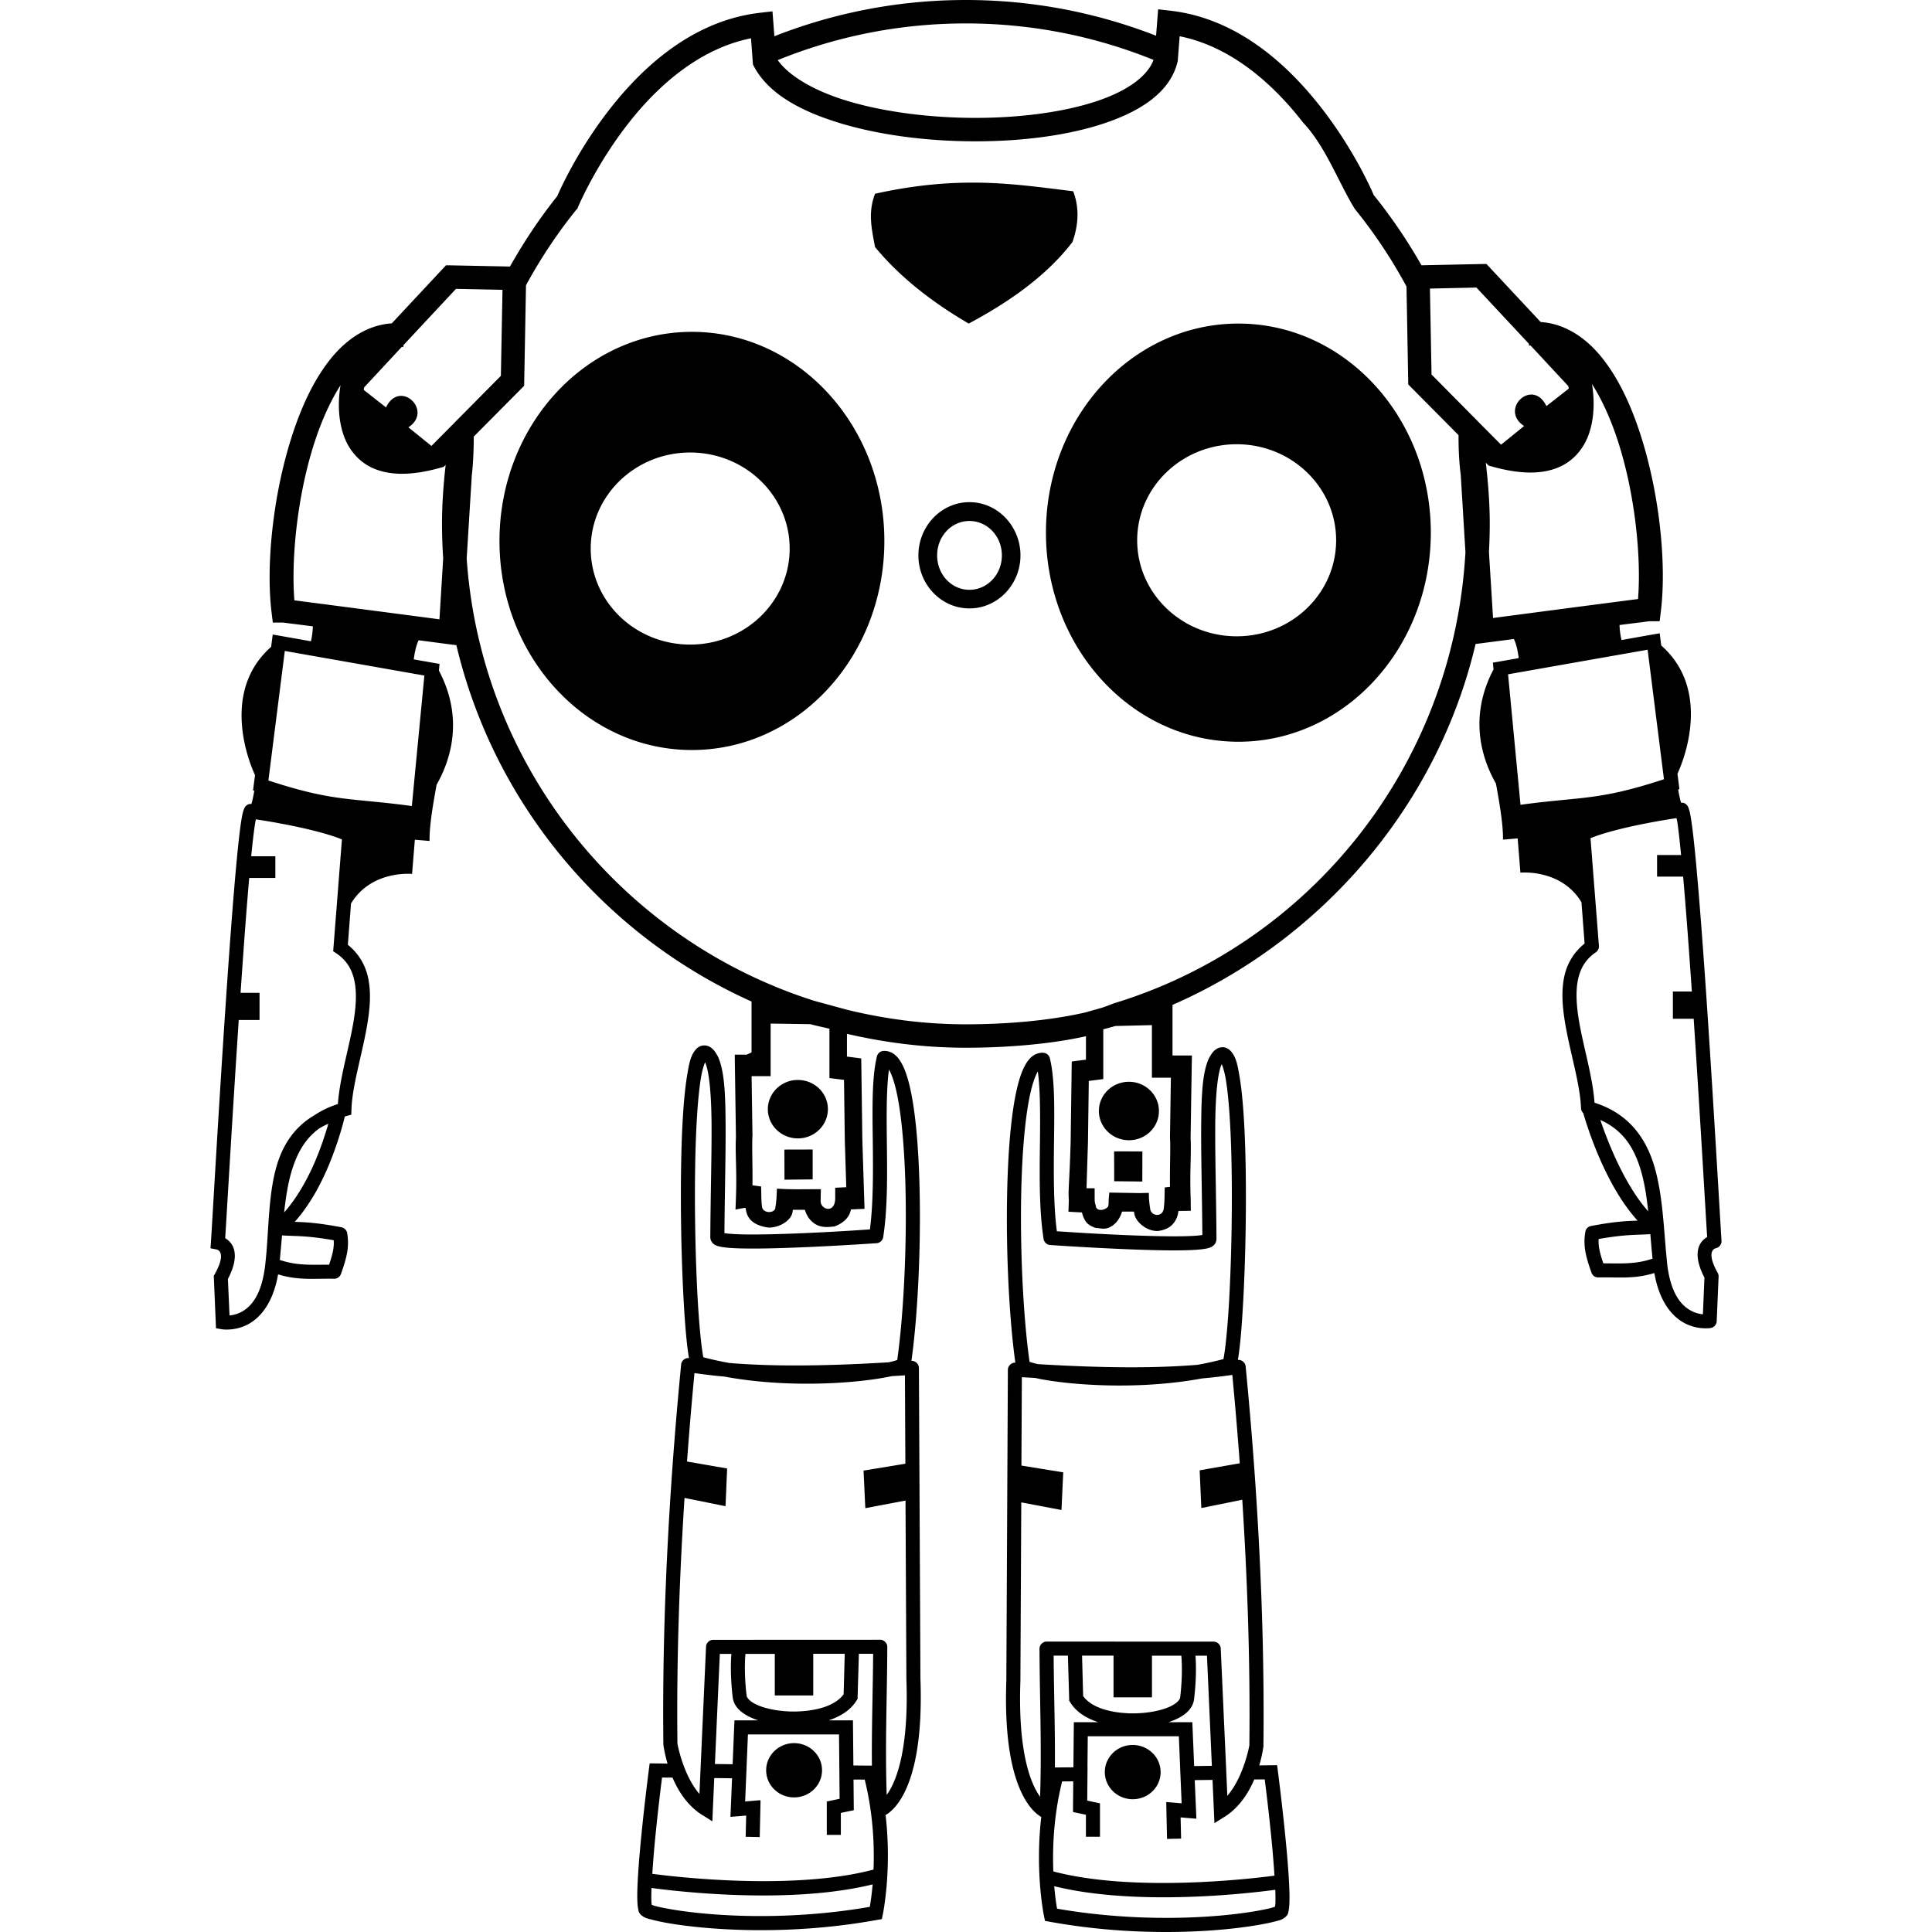 <?xml version="1.0" encoding="UTF-8" standalone="no"?>
<!-- Created with Inkscape (http://www.inkscape.org/) -->

<svg
   xmlns:dc="http://purl.org/dc/elements/1.1/"
   xmlns:cc="http://creativecommons.org/ns#"
   xmlns:rdf="http://www.w3.org/1999/02/22-rdf-syntax-ns#"
   xmlns:svg="http://www.w3.org/2000/svg"
   xmlns="http://www.w3.org/2000/svg"
   xmlns:sodipodi="http://sodipodi.sourceforge.net/DTD/sodipodi-0.dtd"
   xmlns:inkscape="http://www.inkscape.org/namespaces/inkscape"
   id="svg3234"
   version="1.1"
   inkscape:version="0.92.4 5da689c313, 2019-01-14"
   width="824.538"
   height="824.538"
   sodipodi:docname="bit-bot_black.svg">
  <title
     id="title3154">BitBot</title>
  <defs
     id="defs3238">
    <filter
       id="filter3284"
       inkscape:label="Invert"
       x="0"
       y="0"
       width="1"
       height="1"
       inkscape:menu="Color"
       inkscape:menu-tooltip="Invert colors"
       style="color-interpolation-filters:sRGB">
      <feColorMatrix
         id="feColorMatrix3286"
         type="saturate"
         values="1"
         result="fbSourceGraphic" />
      <feColorMatrix
         id="feColorMatrix3288"
         in="fbSourceGraphic"
         values="-1 0 0 0 1 0 -1 0 0 1 0 0 -1 0 1 0 0 0 1 0 " />
    </filter>
    <filter
       id="filter3290"
       inkscape:label="Invert"
       x="0"
       y="0"
       width="1"
       height="1"
       inkscape:menu="Color"
       inkscape:menu-tooltip="Invert colors"
       style="color-interpolation-filters:sRGB">
      <feColorMatrix
         id="feColorMatrix3292"
         type="saturate"
         values="1"
         result="fbSourceGraphic" />
      <feColorMatrix
         id="feColorMatrix3294"
         in="fbSourceGraphic"
         values="-1 0 0 0 1 0 -1 0 0 1 0 0 -1 0 1 0 0 0 1 0 " />
    </filter>
    <filter
       id="filter3296"
       inkscape:label="Invert"
       x="0"
       y="0"
       width="1"
       height="1"
       inkscape:menu="Color"
       inkscape:menu-tooltip="Invert colors"
       style="color-interpolation-filters:sRGB">
      <feColorMatrix
         id="feColorMatrix3298"
         type="saturate"
         values="1"
         result="fbSourceGraphic" />
      <feColorMatrix
         id="feColorMatrix3300"
         in="fbSourceGraphic"
         values="-1 0 0 0 1 0 -1 0 0 1 0 0 -1 0 1 0 0 0 1 0 "
         result="fbSourceGraphic" />
      <feColorMatrix
         result="fbSourceGraphicAlpha"
         in="fbSourceGraphic"
         values="0 0 0 -1 0 0 0 0 -1 0 0 0 0 -1 0 0 0 0 1 0"
         id="feColorMatrix3362" />
      <feColorMatrix
         id="feColorMatrix3364"
         type="saturate"
         values="1"
         result="fbSourceGraphic"
         in="fbSourceGraphic" />
      <feColorMatrix
         id="feColorMatrix3366"
         in="fbSourceGraphic"
         values="-1 0 0 0 1 0 -1 0 0 1 0 0 -1 0 1 0 0 0 1 0 " />
    </filter>
    <filter
       id="filter3302"
       inkscape:label="Invert"
       x="0"
       y="0"
       width="1"
       height="1"
       inkscape:menu="Color"
       inkscape:menu-tooltip="Invert colors"
       style="color-interpolation-filters:sRGB">
      <feColorMatrix
         id="feColorMatrix3304"
         type="saturate"
         values="1"
         result="fbSourceGraphic" />
      <feColorMatrix
         id="feColorMatrix3306"
         in="fbSourceGraphic"
         values="-1 0 0 0 1 0 -1 0 0 1 0 0 -1 0 1 0 0 0 1 0 "
         result="fbSourceGraphic" />
      <feColorMatrix
         result="fbSourceGraphicAlpha"
         in="fbSourceGraphic"
         values="0 0 0 -1 0 0 0 0 -1 0 0 0 0 -1 0 0 0 0 1 0"
         id="feColorMatrix3356" />
      <feColorMatrix
         id="feColorMatrix3358"
         type="saturate"
         values="1"
         result="fbSourceGraphic"
         in="fbSourceGraphic" />
      <feColorMatrix
         id="feColorMatrix3360"
         in="fbSourceGraphic"
         values="-1 0 0 0 1 0 -1 0 0 1 0 0 -1 0 1 0 0 0 1 0 " />
    </filter>
    <filter
       id="filter3308"
       inkscape:label="Invert"
       x="0"
       y="0"
       width="1"
       height="1"
       inkscape:menu="Color"
       inkscape:menu-tooltip="Invert colors"
       style="color-interpolation-filters:sRGB">
      <feColorMatrix
         id="feColorMatrix3310"
         type="saturate"
         values="1"
         result="fbSourceGraphic" />
      <feColorMatrix
         id="feColorMatrix3312"
         in="fbSourceGraphic"
         values="-1 0 0 0 1 0 -1 0 0 1 0 0 -1 0 1 0 0 0 1 0 " />
    </filter>
    <filter
       id="filter3314"
       inkscape:label="Invert"
       x="0"
       y="0"
       width="1"
       height="1"
       inkscape:menu="Color"
       inkscape:menu-tooltip="Invert colors"
       style="color-interpolation-filters:sRGB">
      <feColorMatrix
         id="feColorMatrix3316"
         type="saturate"
         values="1"
         result="fbSourceGraphic" />
      <feColorMatrix
         id="feColorMatrix3318"
         in="fbSourceGraphic"
         values="-1 0 0 0 1 0 -1 0 0 1 0 0 -1 0 1 0 0 0 1 0 "
         result="fbSourceGraphic" />
      <feColorMatrix
         result="fbSourceGraphicAlpha"
         in="fbSourceGraphic"
         values="0 0 0 -1 0 0 0 0 -1 0 0 0 0 -1 0 0 0 0 1 0"
         id="feColorMatrix3374" />
      <feColorMatrix
         id="feColorMatrix3376"
         type="saturate"
         values="1"
         result="fbSourceGraphic"
         in="fbSourceGraphic" />
      <feColorMatrix
         id="feColorMatrix3378"
         in="fbSourceGraphic"
         values="-1 0 0 0 1 0 -1 0 0 1 0 0 -1 0 1 0 0 0 1 0 " />
    </filter>
    <filter
       id="filter3320"
       inkscape:label="Invert"
       x="0"
       y="0"
       width="1"
       height="1"
       inkscape:menu="Color"
       inkscape:menu-tooltip="Invert colors"
       style="color-interpolation-filters:sRGB">
      <feColorMatrix
         id="feColorMatrix3322"
         type="saturate"
         values="1"
         result="fbSourceGraphic" />
      <feColorMatrix
         id="feColorMatrix3324"
         in="fbSourceGraphic"
         values="-1 0 0 0 1 0 -1 0 0 1 0 0 -1 0 1 0 0 0 1 0 "
         result="fbSourceGraphic" />
      <feColorMatrix
         result="fbSourceGraphicAlpha"
         in="fbSourceGraphic"
         values="0 0 0 -1 0 0 0 0 -1 0 0 0 0 -1 0 0 0 0 1 0"
         id="feColorMatrix3368" />
      <feColorMatrix
         id="feColorMatrix3370"
         type="saturate"
         values="1"
         result="fbSourceGraphic"
         in="fbSourceGraphic" />
      <feColorMatrix
         id="feColorMatrix3372"
         in="fbSourceGraphic"
         values="-1 0 0 0 1 0 -1 0 0 1 0 0 -1 0 1 0 0 0 1 0 " />
    </filter>
    <filter
       id="filter3326"
       inkscape:label="Invert"
       x="0"
       y="0"
       width="1"
       height="1"
       inkscape:menu="Color"
       inkscape:menu-tooltip="Invert colors"
       style="color-interpolation-filters:sRGB">
      <feColorMatrix
         id="feColorMatrix3328"
         type="saturate"
         values="1"
         result="fbSourceGraphic" />
      <feColorMatrix
         id="feColorMatrix3330"
         in="fbSourceGraphic"
         values="-1 0 0 0 1 0 -1 0 0 1 0 0 -1 0 1 0 0 0 1 0 " />
    </filter>
    <filter
       id="filter3332"
       inkscape:label="Invert"
       x="0"
       y="0"
       width="1"
       height="1"
       inkscape:menu="Color"
       inkscape:menu-tooltip="Invert colors"
       style="color-interpolation-filters:sRGB">
      <feColorMatrix
         id="feColorMatrix3334"
         type="saturate"
         values="1"
         result="fbSourceGraphic" />
      <feColorMatrix
         id="feColorMatrix3336"
         in="fbSourceGraphic"
         values="-1 0 0 0 1 0 -1 0 0 1 0 0 -1 0 1 0 0 0 1 0 " />
    </filter>
    <filter
       id="filter3338"
       inkscape:label="Invert"
       x="0"
       y="0"
       width="1"
       height="1"
       inkscape:menu="Color"
       inkscape:menu-tooltip="Invert colors"
       style="color-interpolation-filters:sRGB">
      <feColorMatrix
         id="feColorMatrix3340"
         type="saturate"
         values="1"
         result="fbSourceGraphic" />
      <feColorMatrix
         id="feColorMatrix3342"
         in="fbSourceGraphic"
         values="-1 0 0 0 1 0 -1 0 0 1 0 0 -1 0 1 0 0 0 1 0 " />
    </filter>
  </defs>
  <sodipodi:namedview
     pagecolor="#ffffff"
     bordercolor="#666666"
     borderopacity="1"
     objecttolerance="10"
     gridtolerance="10"
     guidetolerance="10"
     inkscape:pageopacity="1"
     inkscape:pageshadow="2"
     inkscape:window-width="1920"
     inkscape:window-height="1025"
     id="namedview3236"
     showgrid="false"
     showguides="true"
     inkscape:guide-bbox="true"
     inkscape:zoom="0.70710678"
     inkscape:cx="249.05985"
     inkscape:cy="485.45667"
     inkscape:window-x="0"
     inkscape:window-y="27"
     inkscape:window-maximized="1"
     inkscape:current-layer="svg3234"
     fit-margin-top="0"
     fit-margin-left="0"
     fit-margin-right="0"
     fit-margin-bottom="0">
    <sodipodi:guide
       orientation="0,1"
       position="334.542,9.186"
       id="guide5846"
       inkscape:locked="false" />
    <sodipodi:guide
       orientation="0,1"
       position="568.503,706.302"
       id="guide3277"
       inkscape:locked="false" />
  </sodipodi:namedview>
  <path
     style="color:#000000;font-style:normal;font-variant:normal;font-weight:normal;font-stretch:normal;font-size:medium;line-height:normal;font-family:Sans;-inkscape-font-specification:Sans;text-indent:0;text-align:start;text-decoration:none;text-decoration-line:none;letter-spacing:normal;word-spacing:normal;text-transform:none;writing-mode:lr-tb;direction:ltr;baseline-shift:baseline;text-anchor:start;display:inline;overflow:visible;visibility:visible;fill:#000000;fill-opacity:1;fill-rule:nonzero;stroke:none;stroke-width:10;marker:none;enable-background:accumulate"
     d="M 412.203,-1.5234375e-6 C 383.354,-1.5234375e-6 355.814,5.509 330.485,15.469 l -0.406,-5.438 -0.406,-5.187 -5.156,0.594 c -27.917,3.158 -49.085,21.958 -63.5,40.125 -13.982,17.621 -21.687,34.663 -23.219,38.188 -7.527,9.378 -14.195,19.466 -20.156,30 l -25.062,-0.5 -2.219,-0.031 -1.531,1.625 -21.625,23.156 c -10.219,0.672 -18.974,6.468 -25.75,14.719 -7.294,8.881 -12.78,20.659 -16.906,33.5 -8.252,25.681 -11.052,55.475 -8.656,75.062 l 0.531,4.406 h 4.219 c 0.13,0.014 0.348,0.03 0.625,0.062 0.553,0.065 1.337,0.186 2.344,0.312 2.014,0.252 4.852,0.597 8.219,1.031 0.464,0.06 1.203,0.156 1.688,0.219 -0.05,1.737 -0.261,3.918 -0.812,6.375 l -13.219,-2.344 -3.094,-0.531 -0.406,3.125 -0.281,2.125 c -23.143,20.456 -7.481,53.465 -6.875,54.719 l -0.531,4.094 -0.312,2.438 0.531,0.188 c -0.331,2.055 -0.78,4.083 -1.219,5.625 -0.225,-0.015 -0.443,-0.022 -0.656,0 -0.329,0.034 -0.63,0.119 -0.875,0.25 -0.978,0.526 -1.204,1.042 -1.406,1.406 -0.203,0.365 -0.302,0.662 -0.406,0.969 -0.419,1.227 -0.709,2.701 -1.031,4.781 -0.645,4.161 -1.332,10.454 -2.062,18.312 -1.462,15.718 -3.069,37.62 -4.594,60.281 -3.049,45.322 -5.759,93.761 -6.25,100.969 l -0.188,2.656 2.625,0.5 c 0,0 0.864,0.159 1.406,1.062 0.542,0.903 1.248,3.306 -2.219,9.469 l -0.438,0.75 0.062,0.844 0.812,19.094 0.094,2.406 2.375,0.406 c 0,0 5.626,1.011 11.469,-2.188 5.268,-2.883 10.554,-9.188 12.656,-21.219 8.88,2.712 15.406,1.677 23.938,1.875 1.246,0.019 2.46,-0.825 2.875,-2 2.614,-7.286 3.661,-11.833 2.656,-17.562 -0.219,-1.186 -1.22,-2.187 -2.406,-2.406 -10.181,-1.946 -15.402,-2.191 -19.969,-2.312 6.923,-7.713 11.957,-17.578 15.406,-26.281 2.12,-5.349 3.667,-10.228 4.688,-13.781 0.51,-1.776 0.87,-3.204 1.125,-4.219 0.074,-0.293 0.106,-0.468 0.156,-0.688 0.212,-0.06 0.409,-0.13 0.625,-0.188 l 2.156,-0.594 0.062,-2.219 c 0.358,-10.618 4.881,-24.392 6.938,-37.438 1.028,-6.523 1.439,-12.928 0.156,-18.844 -1.16,-5.352 -3.945,-10.239 -8.625,-14 l 1.344,-17.594 c 8.639,-14.375 26.062,-12.656 26.062,-12.656 l 1.188,-14.594 c 3.796,0.334 6.39,0.531 6.281,0.531 -0.124,-6.148 1.338,-14.853 3,-24 5.709,-10.01 11.921,-27.915 1,-48.688 v -0.125 l 0.25,-2.75 -2.719,-0.469 -8.281,-1.469 c 0.33,-2.551 0.953,-5.872 2.094,-8.156 3.834,0.509 12.875,1.688 12.875,1.688 l 3.219,0.406 c 16.152,68.071 63.412,123.98 125.969,152.094 v 4.156 17.562 l -2.094,0.969 h -5.062 l 0.062,5.062 0.438,29.812 c -0.006,0.112 0.006,0.232 0,0.344 -0.362,7.214 0.45,13.839 0,25.938 l -0.188,4.938 3.844,-0.719 0.469,0.031 c 0.175,1.062 0.335,2.133 0.906,3.312 1.455,3.005 4.735,4.408 8.406,5 l 0.469,0.062 h 0.469 c 4.324,-0.146 8.361,-2.673 9.5,-5.625 0.282,-0.731 0.29,-1.306 0.438,-1.969 h 5.094 c 0.741,2.359 1.949,4.256 3.656,5.562 2.847,2.178 5.944,1.855 8.219,1.625 l 0.75,-0.062 0.688,-0.281 c 2.816,-1.177 4.764,-2.854 5.781,-5.125 0.28,-0.626 0.412,-1.252 0.594,-1.875 l 0.844,-0.031 4.938,-0.219 -0.156,-4.938 -0.781,-24.812 v -0.094 l -0.406,-30 -0.062,-4.344 -4.312,-0.562 -1.781,-0.219 v -9.719 c 16.312,3.797 33.282,5.938 50.75,5.938 16.721,0 35.574,-1.42 51.25,-4.906 v 10 l -1.75,0.219 -4.312,0.562 -0.062,4.344 -0.406,30 c -0.562,18.558 -1.112,20.283 -0.781,24.875 l -0.156,4.906 4.906,0.25 0.844,0.031 c 0.183,0.633 0.309,1.271 0.594,1.906 1.018,2.271 1.715,3.261 4.531,4.438 l 0.688,0.281 0.75,0.062 c 2.276,0.23 4.021,0.828 6.875,-1.344 1.716,-1.306 2.941,-3.317 3.688,-5.688 h 5.062 c 0.151,0.672 0.179,1.257 0.469,2 1.152,2.948 4.926,6.135 9.25,6.281 h 0.469 l 0.469,-0.062 c 3.671,-0.592 5.983,-2.152 7.438,-5.156 0.571,-1.179 0.731,-2.25 0.906,-3.312 l 0.469,-0.031 4.812,-0.062 -0.062,-5.125 c -0.451,-12.107 0.331,-18.738 -0.031,-25.938 -0.006,-0.111 0.006,-0.232 0,-0.344 l 0.469,-29.812 0.094,-5.062 h -5.094 -3.188 v -17.562 -4.031 c 63.725,-27.861 113.117,-85.009 129.344,-154.031 l 3.438,-0.438 c 0,0 9.056,-1.178 12.906,-1.688 1.134,2.293 1.738,5.605 2.062,8.156 l -8.281,1.469 -2.75,0.469 0.281,2.75 v 0.125 c -10.934,20.799 -4.684,38.716 1.031,48.719 1.661,9.123 3.124,17.804 3,23.938 -0.109,0 2.488,-0.197 6.281,-0.531 l 1.156,14.625 c 0,0 17.423,-1.747 26.062,12.625 l 1.344,17.625 c -4.68,3.761 -7.496,8.648 -8.656,14 -1.283,5.916 -0.872,12.321 0.156,18.844 2.057,13.046 6.611,26.82 6.969,37.438 0.022,0.775 0.381,1.519 0.934,2.061 2.063,6.993 9.633,30.967 23.209,45.922 -4.557,0.122 -9.78,0.356 -19.893,2.289 a 3,3 0 0 0 -2.393,2.43 c -1.004,5.727 0.018,10.247 2.631,17.531 a 3,3 0 0 0 2.895,1.986 c 8.525,-0.198 15.044,0.829 23.912,-1.875 2.103,12.053 7.401,18.364 12.674,21.25 5.843,3.198 11.469,2.188 11.469,2.188 1.326,-0.237 2.405,-1.467 2.469,-2.812 l 0.812,-19.094 c 0.025,-0.552 -0.106,-1.111 -0.375,-1.594 -3.467,-6.163 -2.761,-8.565 -2.219,-9.469 0.542,-0.903 1.406,-1.062 1.406,-1.062 1.429,-0.269 2.538,-1.706 2.438,-3.156 -0.491,-7.208 -3.201,-55.647 -6.25,-100.969 -1.525,-22.661 -3.163,-44.563 -4.625,-60.281 -0.731,-7.859 -1.418,-14.151 -2.062,-18.312 -0.322,-2.081 -0.581,-3.554 -1,-4.781 -0.105,-0.307 -0.204,-0.604 -0.406,-0.969 -0.203,-0.365 -0.428,-0.881 -1.406,-1.406 -0.367,-0.197 -0.857,-0.295 -1.375,-0.281 -0.051,0.001 -0.103,0.026 -0.156,0.031 -0.442,-1.538 -0.886,-3.563 -1.219,-5.625 l 0.531,-0.188 -0.312,-2.438 -0.531,-4.125 c 0.606,-1.253 16.285,-34.268 -6.906,-54.719 l -0.281,-2.094 -0.375,-3.125 -3.094,0.531 -13.219,2.344 c -0.572,-2.488 -0.795,-4.657 -0.844,-6.406 0.493,-0.064 1.246,-0.158 1.719,-0.219 3.367,-0.436 6.205,-0.778 8.219,-1.031 1.007,-0.127 1.791,-0.247 2.344,-0.312 0.277,-0.033 0.495,-0.049 0.625,-0.062 h 4.219 l 0.531,-4.406 c 2.396,-19.587 -0.405,-49.381 -8.656,-75.062 -4.126,-12.841 -9.612,-24.619 -16.906,-33.5 -6.776,-8.251 -15.531,-14.047 -25.75,-14.719 l -21.625,-23.156 -1.531,-1.625 -2.219,0.031 -25.5,0.531 c -5.999,-10.543 -12.803,-20.588 -20.375,-29.969 -0.949,-2.229 -8.232,-19.023 -22.25,-37.094 C 549.543,27.5 528.017,7.797 499.422,4.562 l -5.156,-0.594 -0.406,5.188 -0.469,6.094 C 468.213,5.436 440.831,-1.5234375e-6 412.203,-1.5234375e-6 Z m 0,10 c 28.349,0 55.36,5.549 80.094,15.562 -2.523,6.882 -10.974,13.175 -24.188,17.594 -14.155,4.733 -32.921,7.176 -52.031,7.156 -19.11,-0.02 -38.596,-2.488 -54.25,-7.188 -14.328,-4.301 -25.078,-10.651 -29.906,-17.469 24.791,-10.071 51.853,-15.656 80.281,-15.656 z m 91.25,5.469 c 22.168,4.467 40.026,20.531 52.656,36.812 9.709,10.311 15.106,25.539 22.062,36.844 8.359,10.304 15.748,21.401 22.094,33.156 l 0.719,39.781 0.031,2 1.406,1.438 20.031,20.188 v 0.031 c 0.009,0.048 0.023,0.109 0.031,0.156 -0.083,9.296 0.849,16.267 0.938,16.875 l 2,32.906 c -5.085,91.035 -66.245,167.111 -150.188,192.594 -5.69,2.262 -5.097,1.811 -11.781,3.781 -15.636,3.647 -34.5,5.125 -51.25,5.125 -17.504,0 -34.468,-2.242 -50.75,-6.219 l -13.875,-3.781 C 265.733,401.2 205.256,327.272 199.172,238.344 l 2.156,-35.031 h -0.031 c 0.077,-0.539 0.95,-7.684 0.875,-16.969 l 0.125,-0.125 20,-20.156 1.406,-1.438 0.031,-2 0.75,-40.875 c 6.216,-11.434 13.402,-22.254 21.531,-32.313 0.445,-0.24 0.532,-0.743 0.719,-1.188 0.973,-2.265 8.596,-19.419 22.125,-36.469 12.542,-15.806 30.033,-31.101 51.656,-35.438 l 0.5,6.688 0.25,3.469 0.094,1.062 0.5,0.938 c 6.275,11.696 20.188,19.113 37.094,24.188 16.905,5.075 37.173,7.604 57.125,7.625 19.952,0.021 39.551,-2.448 55.219,-7.688 15.668,-5.239 28.19,-13.412 31.25,-26.219 l 0.094,-0.375 0.031,-0.406 0.219,-2.844 z m -88.438,62.469 c -12.166,8.8e-4 -25.624,1.228 -41.562,4.75 -3.159,8.13 -1.363,15.406 0,22.75 10.619,12.84 24.266,23.476 39.969,32.656 18.286,-9.742 33.717,-21.006 44.281,-34.812 2.616,-7.418 2.986,-14.645 0.312,-21.656 -13.855,-1.666 -27.358,-3.689 -43,-3.688 z m 215.094,44.781 13.625,14.594 7.844,8.406 0.906,0.969 0.125,0.844 c 0.218,-0.03 0.412,-0.039 0.625,-0.062 l 16.094,17.312 c 0.034,0.184 0.131,0.717 0.188,1.062 l -9.531,7.469 c -5.922,-12.267 -20.32,1.412 -9.531,8.5 l -9.781,7.938 c -0.042,-0.011 -0.083,-0.02 -0.125,-0.031 l -8.844,-8.906 -0.688,-0.688 -0.375,-0.406 -0.312,-0.312 -19.375,-19.562 -0.688,-36.688 z m -435.5,0.562 19.844,0.406 -0.688,36.719 -20.094,20.281 -0.031,0.062 -1.469,1.469 -7.969,8.031 c -0.043,0.011 -0.083,0.02 -0.125,0.031 l -9.781,-7.906 c 10.789,-7.088 -3.641,-20.767 -9.562,-8.5 l -9.5,-7.469 c 0.058,-0.36 0.153,-0.904 0.188,-1.094 l 16.062,-17.281 c 0.213,0.023 0.407,0.033 0.625,0.062 l 0.125,-0.844 0.906,-0.969 7.688,-8.25 z m 333.906,14.812 c -45.355,0 -82.125,39.934 -82.125,89.219 0,49.285 36.77,89.25 82.125,89.25 45.355,0 82.125,-39.965 82.125,-89.25 0,-49.285 -36.77,-89.219 -82.125,-89.219 z M 295.297,141.625 c -45.355,0 -82.125,39.965 -82.125,89.25 0,49.285 36.77,89.219 82.125,89.219 45.355,0 82.125,-39.934 82.125,-89.219 0,-49.285 -36.77,-89.25 -82.125,-89.25 z m 384.125,22.281 c 4.402,6.842 8.201,15.42 11.219,24.812 7.247,22.555 9.847,49.324 8.438,66.938 -1.98,0.25 -4.415,0.573 -7.469,0.969 -6.746,0.874 -15.617,2.023 -24.469,3.188 -15.02,1.976 -25.761,3.384 -29.938,3.938 l -1.75,-28.156 c 0.211,-3.975 0.344,-7.987 0.344,-12.031 0,-8.844 -0.69,-17.514 -1.688,-26.094 l 0.312,0.312 0.938,0.938 1.281,0.344 c 12.29,3.47 21.529,3.344 28.531,0.375 7.002,-2.969 11.108,-8.802 13.031,-14.531 2.807,-8.36 1.906,-16.922 1.219,-21 z m -534.094,0.531 c -0.69,4.078 -1.582,12.64 1.219,21 1.919,5.729 6,11.562 13,14.531 7,2.969 16.242,3.095 28.531,-0.375 l 1.281,-0.344 0.844,-0.875 c -0.934,8.282 -1.562,16.656 -1.562,25.188 0,4.968 0.181,9.895 0.5,14.781 l -1.594,25.969 c -4.157,-0.549 -14.931,-1.966 -29.969,-3.938 -8.851,-1.16 -17.723,-2.317 -24.469,-3.188 -3.054,-0.394 -5.489,-0.719 -7.469,-0.969 -1.41,-17.613 1.19,-44.382 8.438,-66.938 3.024,-9.41 6.837,-17.995 11.25,-24.844 z m 382.469,25.156 c 23.45,0 42.438,18.367 42.438,41 0,22.633 -18.987,40.969 -42.438,40.969 -23.45,0 -42.469,-18.336 -42.469,-40.969 0,-22.633 19.019,-41 42.469,-41 z m -233.25,3.531 c 23.45,0 42.469,18.367 42.469,41 0,22.633 -19.019,40.969 -42.469,40.969 -23.45,0 -42.438,-18.336 -42.438,-40.969 0,-22.633 18.987,-41 42.438,-41 z m 119.188,21.188 c -12.1,0 -21.781,10.338 -21.781,22.719 0,12.381 9.681,22.625 21.781,22.625 12.1,0 21.781,-10.244 21.781,-22.625 0,-12.381 -9.681,-22.719 -21.781,-22.719 z m 0,8.031 c 7.56,0 13.844,6.425 13.844,14.688 0,8.263 -6.283,14.688 -13.844,14.688 -7.56,0 -13.781,-6.425 -13.781,-14.688 0,-8.263 6.221,-14.688 13.781,-14.688 z m 289.438,54.938 6.969,55.281 c -28.082,9.235 -35.07,7.339 -61.219,10.906 l -5.312,-55.688 z m -581.625,0.531 59.562,10.5 L 175.766,344 c -26.13,-3.562 -33.12,-1.662 -61.219,-10.906 z m 593.938,71.344 c 0.13,0.633 0.233,0.864 0.375,1.781 0.488,3.152 1.023,8.153 1.594,13.969 h -10.25 v 9.219 h 11.125 c 1.202,13.641 2.473,30.834 3.719,49.031 h -8.094 v 11.625 h 8.875 c 2.815,42.452 5.189,84.597 5.75,93.156 -0.982,0.592 -2.064,1.43 -2.875,2.781 -1.857,3.096 -1.751,7.924 1.719,14.531 l -0.656,15.656 c -1.373,-0.118 -3.203,-0.508 -5.188,-1.594 -3.998,-2.188 -8.717,-7.204 -10.131,-20.516 a 3,3 0 0 0 -0.004,-0.109 c 0.048,0.459 0.053,0.456 -0.006,-0.119 -1.075,-10.44 -1.495,-21.271 -3.236,-31.332 -0.081,-0.471 -0.173,-0.937 -0.26,-1.404 -0.065,-0.347 -0.125,-0.698 -0.193,-1.043 -0.16,-0.807 -0.331,-1.609 -0.512,-2.404 -0.184,-0.813 -0.382,-1.617 -0.59,-2.416 -0.228,-0.873 -0.466,-1.739 -0.725,-2.594 -0.686,-2.265 -1.51,-4.464 -2.49,-6.572 -0.241,-0.52 -0.502,-1.028 -0.762,-1.537 -0.083,-0.163 -0.159,-0.33 -0.244,-0.492 -10e-4,-0.003 -0.003,-0.005 -0.004,-0.008 -4.296,-8.16 -11.166,-14.748 -21.91,-18.15 -0.826,-11.553 -4.981,-24.428 -6.809,-36.021 -0.97,-6.153 -1.249,-11.872 -0.219,-16.625 1.03,-4.753 3.198,-8.549 7.594,-11.562 0.864,-0.585 1.383,-1.646 1.312,-2.688 l -3.594,-46 c 4.994,-2.112 14.008,-4.383 22.094,-6 7.854,-1.571 12.972,-2.318 14.594,-2.562 z m -606.281,0.531 c 1.604,0.242 6.755,0.989 14.625,2.562 8.085,1.617 17.1,3.888 22.094,6 l -3.594,46 -0.125,1.719 1.438,0.969 c 4.396,3.013 6.563,6.809 7.594,11.562 1.03,4.753 0.751,10.472 -0.219,16.625 -1.83,11.607 -5.993,24.499 -6.812,36.062 -3.792,1.208 -7.081,2.823 -9.969,4.75 -9.103,5.298 -14.043,13.577 -16.531,22.969 -2.795,10.549 -2.993,22.569 -3.906,34.531 -0.012,0.145 -0.019,0.293 -0.031,0.438 -0.002,0.021 0.002,0.042 0,0.062 -0.151,1.74 -0.323,3.464 -0.5,5.188 -1.387,13.47 -6.106,18.519 -10.125,20.719 -1.969,1.078 -3.817,1.442 -5.188,1.562 l -0.688,-15.562 c 3.504,-6.641 3.614,-11.488 1.75,-14.594 -0.821,-1.368 -1.915,-2.221 -2.906,-2.812 0.563,-8.579 2.965,-50.689 5.781,-93.125 h 8.875 v -11.594 h -8.094 c 1.241,-18.195 2.491,-35.387 3.688,-49.031 h 11.156 v -9.25 h -10.312 c 0.588,-5.934 1.161,-10.771 1.656,-13.969 0.142,-0.916 0.214,-1.149 0.344,-1.781 z m 219.688,87.156 16.906,0.25 c 0.019,0.006 0.043,-0.006 0.062,0 1.859,0.576 6.254,1.446 8.125,1.969 v 0.062 16.562 4.406 l 4.375,0.562 1.844,0.219 0.344,25.75 v 0.062 0.031 l 0.625,19.969 -4.719,0.219 v 4.75 c -0.241,6.465 -6.255,4.515 -6.219,1 l 0.094,-5.125 c -6.581,-0.049 -12.431,0.217 -18.75,-0.25 l -0.188,4.125 c -0.176,1.852 -0.321,3.232 -0.469,3.688 0.211,2.883 -5.481,3.02 -5.719,-0.219 0.013,0.028 -0.239,-1.402 -0.281,-3.844 l -0.094,-4.656 -3.594,-0.5 h -0.094 c 0.108,-9.385 -0.286,-15.986 0,-21.156 v -0.188 -0.156 l -0.375,-25.094 h 3.125 5 v -5 z M 491.61,437.5 v 17.438 5 h 5 3.094 l -0.375,25.094 v 0.156 0.188 c 0.286,5.183 -0.114,11.778 0,21.156 h -0.062 l -2.188,0.25 -0.094,4.656 c -0.043,2.442 -0.295,3.872 -0.281,3.844 -0.081,4.533 -5.941,4.017 -5.875,0.062 -0.153,-0.446 -0.293,-1.838 -0.469,-3.688 l -0.062,-2.562 -3.875,0.094 -11.406,-0.188 -1.594,-0.031 -0.281,3.188 c 0.044,2.523 -0.23,2.812 -0.312,2.875 -1.515,1.732 -5.106,2.028 -5.188,-0.562 -0.247,-0.552 -0.465,-1.591 -0.469,-2.625 V 507.125 h -3.469 l 0.625,-19.969 v -0.031 -0.062 l 0.344,-25.75 1.812,-0.219 4.375,-0.562 v -4.406 -16.719 -0.125 c 1.679,-0.461 3.379,-0.883 5.031,-1.375 l 0.094,-0.031 z m -191.406,8.688 c -0.272,0.02 -0.549,0.051 -0.812,0.125 -1.053,0.295 -1.837,0.919 -2.406,1.562 -2.275,2.575 -2.895,6.063 -3.719,11 -1.648,9.874 -2.419,25.068 -2.625,41.688 -0.206,16.619 0.151,34.572 0.875,49.594 0.618,12.822 1.45,23.261 2.531,29.469 -0.093,-0.015 -0.187,-0.025 -0.281,-0.031 -0.104,-0.005 -0.208,-0.005 -0.312,0 -1.396,0.111 -2.623,1.324 -2.75,2.719 -3.917,40.192 -8.315,99.617 -7.594,162.062 0.003,0.125 0.013,0.251 0.031,0.375 0,0 0.405,3.341 1.75,7.906 l -4.969,-0.062 -2.656,-0.031 -0.344,2.656 c 0,0 -1.848,14.275 -3.281,28.906 -0.717,7.316 -1.32,14.721 -1.562,20.531 -0.121,2.905 -0.146,5.39 -0.031,7.375 0.057,0.992 0.136,1.873 0.312,2.688 0.177,0.814 0.152,1.679 1.531,2.781 1.432,1.144 2.378,1.242 4.125,1.719 1.747,0.477 4.015,0.979 6.781,1.469 5.533,0.98 13.053,1.917 22.062,2.5 18.019,1.165 41.972,0.837 67.5,-3.812 l 2,-0.344 0.406,-1.969 c 0,0 3.957,-18.634 1.188,-42.438 0.673,-0.382 1.482,-0.942 2.375,-1.75 1.815,-1.642 3.969,-4.282 5.969,-8.469 3.995,-8.362 7.427,-22.775 6.531,-47.875 v -0.062 c -4.2e-4,-0.012 4.2e-4,-0.02 0,-0.031 L 392.172,583.781 c 0.003,-1.635 -1.555,-3.102 -3.188,-3 2.88,-20.615 4.308,-52.646 3.281,-79.875 -0.527,-13.977 -1.681,-26.64 -3.719,-35.969 -1.019,-4.664 -2.235,-8.492 -3.906,-11.406 -0.836,-1.457 -1.808,-2.707 -3.094,-3.656 -1.286,-0.949 -3.001,-1.515 -4.688,-1.344 -1.22,0.132 -2.307,1.088 -2.594,2.281 -2.184,8.903 -1.948,21.918 -1.781,35.906 0.156,13.072 0.245,26.799 -1.219,37.969 -2.229,0.153 -15.631,1.107 -31.25,1.719 -8.434,0.33 -16.883,0.546 -23.125,0.406 -3.121,-0.07 -5.713,-0.233 -7.344,-0.469 -0.201,-0.029 -0.205,-0.062 -0.375,-0.094 0.145,-18.141 0.6,-34.267 0.5,-46.875 -0.104,-13.121 -0.541,-22.572 -3.312,-28.531 -0.039,-0.075 -0.08,-0.148 -0.125,-0.219 -0.996,-1.778 -1.9,-3.174 -3.688,-4.031 -0.447,-0.214 -0.985,-0.348 -1.531,-0.406 -0.273,-0.029 -0.54,-0.02 -0.812,0 z m 221.906,0.75 c -0.272,-0.02 -0.539,0.002 -0.812,0.031 -0.547,0.059 -1.084,0.192 -1.531,0.406 -1.787,0.857 -2.692,2.254 -3.688,4.031 -0.045,0.071 -0.086,0.144 -0.125,0.219 -2.771,5.959 -3.209,15.41 -3.312,28.531 -0.1,12.608 0.355,28.734 0.5,46.875 -0.17,0.032 -0.174,0.065 -0.375,0.094 -1.631,0.236 -4.223,0.399 -7.344,0.469 -6.242,0.14 -14.691,-0.076 -23.125,-0.406 -15.619,-0.611 -29.021,-1.565 -31.25,-1.719 -1.463,-11.169 -1.375,-24.896 -1.219,-37.969 0.167,-13.989 0.403,-27.004 -1.781,-35.906 -0.287,-1.193 -1.374,-2.149 -2.594,-2.281 -1.686,-0.171 -3.402,0.395 -4.688,1.344 -1.286,0.949 -2.258,2.199 -3.094,3.656 -1.672,2.914 -2.887,6.742 -3.906,11.406 -2.038,9.329 -3.192,21.992 -3.719,35.969 -1.027,27.229 0.402,59.26 3.281,79.875 -1.632,-0.102 -3.191,1.365 -3.188,3 l -0.656,132.656 c -4.2e-4,0.012 4.2e-4,0.02 0,0.031 v 0.062 c -0.896,25.1 2.536,39.513 6.531,47.875 2,4.187 4.154,6.827 5.969,8.469 0.907,0.821 1.727,1.399 2.406,1.781 -2.762,23.788 1.188,42.406 1.188,42.406 l 0.406,1.969 2,0.344 c 25.528,4.649 49.458,4.978 67.469,3.812 9.006,-0.583 16.533,-1.551 22.062,-2.531 2.765,-0.49 5.035,-0.96 6.781,-1.438 1.746,-0.477 2.694,-0.575 4.125,-1.719 1.379,-1.102 1.355,-1.967 1.531,-2.781 0.177,-0.814 0.255,-1.695 0.312,-2.688 0.115,-1.985 0.09,-4.47 -0.031,-7.375 -0.242,-5.81 -0.846,-13.215 -1.562,-20.531 C 547.239,770.275 545.391,756 545.391,756 l -0.344,-2.656 -2.656,0.031 -4.969,0.062 c 1.345,-4.565 1.75,-7.906 1.75,-7.906 0.018,-0.124 0.029,-0.25 0.031,-0.375 0.721,-62.446 -3.677,-121.87 -7.594,-162.062 -0.141,-1.496 -1.561,-2.756 -3.062,-2.719 -0.084,0.007 -0.167,0.017 -0.25,0.031 1.081,-6.209 1.882,-16.649 2.5,-29.469 0.724,-15.021 1.081,-32.975 0.875,-49.594 -0.206,-16.619 -0.977,-31.813 -2.625,-41.688 -0.824,-4.937 -1.444,-8.425 -3.719,-11 -0.569,-0.644 -1.354,-1.267 -2.406,-1.562 -0.263,-0.074 -0.54,-0.136 -0.812,-0.156 z m -221.219,6.438 c 0.042,0.065 0.02,0.022 0.062,0.094 1.685,3.715 2.617,13.088 2.719,25.938 0.102,12.931 -0.407,29.564 -0.531,48.719 0.01,0.042 0.02,0.084 0.031,0.125 0.048,1.144 0.713,2.074 1.25,2.531 0.537,0.457 0.992,0.672 1.438,0.844 0.892,0.343 1.793,0.504 2.844,0.656 2.102,0.304 4.819,0.459 8.062,0.531 6.488,0.145 14.973,-0.074 23.469,-0.406 16.991,-0.665 33.938,-1.844 33.938,-1.844 1.342,-0.096 2.543,-1.202 2.75,-2.531 1.947,-12.36 1.73,-27.391 1.562,-41.375 -0.14,-11.707 -0.147,-22.526 0.906,-30.156 0.011,0.018 0.021,0.013 0.031,0.031 1.126,1.962 2.302,5.349 3.25,9.688 1.895,8.677 3.074,21.162 3.594,34.938 1.022,27.097 -0.498,59.271 -3.344,79.25 -0.083,0.033 -0.061,0.029 -0.156,0.062 -0.769,0.273 -2.037,0.606 -3.5,0.938 -24.009,1.44 -47.404,1.993 -68.031,0.281 -3.728,-0.669 -7.44,-1.481 -11.062,-2.438 -0.946,-4.827 -1.993,-15.622 -2.656,-29.375 -0.718,-14.891 -1.079,-32.743 -0.875,-49.219 0.204,-16.475 1.001,-31.645 2.531,-40.812 0.519,-3.11 1.206,-5.133 1.719,-6.469 z m 220.531,0.781 c 0.513,1.336 1.2,3.359 1.719,6.469 1.53,9.168 2.327,24.337 2.531,40.812 0.204,16.475 -0.157,34.328 -0.875,49.219 -0.663,13.753 -1.71,24.548 -2.656,29.375 -3.622,0.956 -7.304,1.768 -11.031,2.438 -20.645,1.714 -44.063,1.161 -68.094,-0.281 -1.449,-0.329 -2.705,-0.666 -3.469,-0.938 -0.096,-0.034 -0.073,-0.03 -0.156,-0.062 -2.846,-19.979 -4.366,-52.153 -3.344,-79.25 0.519,-13.776 1.698,-26.26 3.594,-34.938 0.948,-4.339 2.124,-7.725 3.25,-9.688 0.011,-0.019 0.021,-0.013 0.031,-0.031 1.053,7.63 1.046,18.449 0.906,30.156 -0.167,13.984 -0.385,29.015 1.562,41.375 0.207,1.329 1.408,2.435 2.75,2.531 0,0 16.946,1.179 33.938,1.844 8.496,0.333 16.981,0.551 23.469,0.406 3.244,-0.072 5.961,-0.228 8.062,-0.531 1.051,-0.152 1.952,-0.313 2.844,-0.656 0.446,-0.172 0.901,-0.387 1.438,-0.844 0.537,-0.457 1.202,-1.387 1.25,-2.531 0.011,-0.041 0.022,-0.083 0.031,-0.125 -0.124,-19.154 -0.634,-35.788 -0.531,-48.719 0.102,-12.85 1.034,-22.223 2.719,-25.938 0.043,-0.071 0.021,-0.029 0.062,-0.094 z m -181.094,6.75 c -7.079,0.1 -12.722,5.773 -12.625,12.656 0.097,6.884 5.921,12.381 13,12.281 7.079,-0.1 12.722,-5.773 12.625,-12.656 -0.097,-6.884 -5.921,-12.381 -13,-12.281 z m 141.656,0.781 c -7.079,-0.1 -12.903,5.398 -13,12.281 -0.097,6.884 5.578,12.556 12.656,12.656 7.079,0.1 12.872,-5.398 12.969,-12.281 0.097,-6.884 -5.546,-12.556 -12.625,-12.656 z m 201.012,16.291 c 7.175,3.231 11.626,8.149 14.623,14.43 0.029,0.061 0.058,0.121 0.086,0.182 0.183,0.389 0.357,0.788 0.529,1.188 0.108,0.253 0.218,0.506 0.322,0.764 0.11,0.27 0.218,0.542 0.324,0.816 0.178,0.463 0.351,0.931 0.518,1.406 0.045,0.128 0.09,0.256 0.135,0.385 0.222,0.648 0.436,1.306 0.639,1.977 0.634,2.091 1.16,4.286 1.611,6.561 0.133,0.678 0.261,1.362 0.381,2.055 0.002,0.011 0.004,0.021 0.006,0.031 1.1e-4,6.4e-4 -1.1e-4,10e-4 0,0.002 0.51,2.957 0.907,6.036 1.25,9.191 -10.101,-11.356 -17.188,-29.431 -20.424,-38.986 z m -542.887,1.615 c -0.018,0.064 -0.013,0.091 -0.031,0.156 -0.979,3.407 -2.472,8.102 -4.5,13.219 -3.304,8.338 -8.194,17.604 -14.312,24.469 0.693,-6.371 1.626,-12.421 3.25,-17.781 2.265,-7.476 5.65,-13.596 11.594,-17.969 1.227,-0.761 2.542,-1.462 4,-2.094 z m 206.719,11 -12.062,0.031 0.031,12.844 12.031,-0.125 z m 128.656,0.781 0.031,12.75 12,0.125 0.031,-12.844 z m 228.855,35.346 c 0.289,3.457 0.583,6.954 0.92,10.459 -7.465,2.481 -13.099,1.988 -20.984,2.004 -1.491,-4.376 -2.224,-7.393 -1.986,-10.4 11.44,-2.021 16.046,-1.701 22.051,-2.062 z M 120.36,527.25 c 6.037,0.371 10.594,0.036 22.062,2.062 0.24,3.018 -0.476,6.051 -1.969,10.438 -7.911,-0.018 -13.538,0.468 -21.031,-2.031 0.337,-3.507 0.648,-7.011 0.938,-10.469 z M 296.391,586 c 4.135,0.614 8.407,1.106 12.781,1.5 16.749,3.102 33.878,3.46 47.781,2.688 8.694,-0.483 16.121,-1.41 21.438,-2.438 0.775,-0.15 1.506,-0.283 2.188,-0.438 1.874,-0.114 3.746,-0.22 5.625,-0.344 l 0.188,37.719 -17.844,2.938 0.75,16.031 17.156,-3.25 0.375,76.156 c -4.9e-4,0.031 -4.9e-4,0.062 0,0.094 0.887,24.535 -2.528,38.019 -5.938,45.156 -0.848,1.774 -1.688,3.144 -2.469,4.219 -0.735,-22.051 0.191,-41.999 0.25,-63.219 -1.6e-4,-1.571 -1.429,-3 -3,-3 l -71.344,0.031 c -1.53,-10e-4 -2.936,1.346 -3,2.875 l -2.25,50.062 -0.125,2.906 -0.375,8.281 -0.062,1.656 c -6.983,-8.059 -9.337,-21.133 -9.406,-21.531 -0.422,-37.209 1.002,-73.264 3.031,-104.812 l 17.5,3.531 0.688,-16.094 -17.125,-2.969 c 1.015,-13.757 2.107,-26.475 3.188,-37.75 z m 229.531,0.781 c 1.079,11.266 2.173,23.974 3.188,37.719 l -17.125,3 0.719,16.094 17.469,-3.531 c 2.029,31.548 3.454,67.603 3.031,104.812 -0.069,0.398 -2.423,13.472 -9.406,21.531 l -0.438,-9.938 -0.125,-2.906 -2.25,-50.062 c -0.064,-1.529 -1.47,-2.876 -3,-2.875 l -71.344,-0.031 c -1.571,1.6e-4 -3,1.429 -3,3 0.059,21.219 0.985,41.167 0.25,63.219 -0.781,-1.074 -1.621,-2.444 -2.469,-4.219 -3.41,-7.137 -6.824,-20.621 -5.938,-45.156 4.9e-4,-0.031 4.9e-4,-0.062 0,-0.094 l 0.375,-76.156 17.156,3.25 0.75,-16.062 -17.844,-2.906 0.188,-37.719 c 1.942,0.128 3.876,0.226 5.812,0.344 0.635,0.142 1.286,0.299 2,0.438 5.317,1.028 12.743,1.955 21.438,2.438 13.878,0.771 30.968,0.399 47.688,-2.688 4.407,-0.395 8.711,-0.881 12.875,-1.5 z M 347.078,705.812 h 13.438 l -0.469,17.25 c -1.698,2.397 -4.713,4.357 -8.719,5.625 -4.303,1.361 -9.554,1.921 -14.562,1.719 -5.008,-0.203 -9.821,-1.175 -13.188,-2.594 -3.367,-1.419 -4.813,-3.13 -4.938,-4.156 -1.266,-10.442 -0.509,-17.726 -0.5,-17.812 h 12.531 v 17.75 h 16.406 z m 19.469,0 h 6.094 c -0.108,15.921 -0.666,31.326 -0.531,47.719 h -0.594 l -7.312,-0.062 -0.156,-16.281 -0.031,-2.969 h -2.969 -7.406 c 4.954,-1.652 9.399,-4.313 11.969,-8.562 l 0.406,-0.688 v -0.781 z m -59.344,0.031 h 4.938 c -0.131,1.57 -0.633,8.667 0.562,18.531 0.531,4.383 4.259,7.156 8.562,8.969 0.749,0.316 1.536,0.607 2.344,0.875 h -7.281 -2.875 l -0.125,2.875 -0.656,15.844 -7.562,-0.094 z m 142.469,0.75 h 6.094 l 0.531,18.375 v 0.781 l 0.406,0.688 c 2.569,4.25 7.015,6.91 11.969,8.562 h -7.406 -2.969 l -0.031,2.969 -0.156,16.281 -7.281,0.062 h -0.625 c 0.135,-16.392 -0.423,-31.798 -0.531,-47.719 z m 12.125,0 h 13.438 v 17.781 h 16.406 v -17.75 h 12.531 c 0.009,0.086 0.766,7.371 -0.5,17.812 -0.124,1.027 -1.571,2.738 -4.938,4.156 -3.367,1.419 -8.179,2.391 -13.188,2.594 -5.008,0.203 -10.26,-0.357 -14.562,-1.719 -4.006,-1.268 -7.021,-3.228 -8.719,-5.625 z m 48.406,0.031 h 4.906 l 2.094,47 -7.562,0.094 -0.656,-15.844 -0.125,-2.875 h -2.875 -7.281 c 0.808,-0.268 1.595,-0.559 2.344,-0.875 4.303,-1.813 8.031,-4.586 8.562,-8.969 1.195,-9.862 0.725,-16.959 0.594,-18.531 z m -191,33.594 h 38.875 l 0.125,13.188 0.031,3.062 0.094,11.219 -3.094,0.656 -2.375,0.5 v 2.438 11.812 h 6 v -9.375 l 3.094,-0.656 h 0.031 l 2.406,-0.5 -0.031,-2.469 -0.094,-10.625 4.781,0.031 c 3.648,14.706 4.15,28.355 3.75,38.406 -34.421,9.113 -85.043,3.053 -94.406,1.812 0.298,-4.606 0.71,-9.808 1.219,-15 1.291,-13.174 2.649,-23.815 2.938,-26.094 l 4.469,0.031 c 2.288,5.371 5.855,11.137 11.344,15.062 0.049,0.035 0.107,0.059 0.156,0.094 0.372,0.262 0.735,0.537 1.125,0.781 0.167,0.111 0.345,0.206 0.531,0.281 l 3.844,2.438 0.219,-5.125 v -0.031 l 0.594,-13.312 7.594,0.094 -0.531,13.062 -0.156,3.406 3.406,-0.281 3.312,-0.281 -0.219,9.062 6,0.125 0.281,-12.406 0.062,-3.344 -3.312,0.281 -3.25,0.281 0.531,-12.75 0.125,-3.094 z m 145.031,0.781 h 38.875 l 0.531,12.781 0.031,0.938 0.094,2.156 0.531,12.75 -3.25,-0.281 -3.312,-0.281 0.062,3.344 0.281,12.406 6,-0.125 -0.219,-9.062 3.312,0.281 h 0.031 l 3.375,0.281 h 0.031 l -0.156,-3.406 -0.562,-13.062 7.594,-0.094 0.594,13.312 v 0.031 c -5e-5,0.01 -5e-5,0.021 0,0.031 l 0.219,5.094 4.062,-2.562 0.094,-0.031 c 0.075,-0.039 0.148,-0.08 0.219,-0.125 0.39,-0.244 0.753,-0.519 1.125,-0.781 0.049,-0.035 0.107,-0.059 0.156,-0.094 0.326,-0.233 0.625,-0.473 0.938,-0.719 4.95,-3.893 8.254,-9.291 10.406,-14.344 l 4.469,-0.031 c 0.288,2.279 1.647,12.92 2.938,26.094 0.509,5.192 0.921,10.394 1.219,15 -9.36,1.24 -59.954,7.29 -94.375,-1.812 -0.4,-10.052 0.102,-23.7 3.75,-38.406 l 4.75,-0.031 -0.094,10.625 v 2.438 0.031 l 2.406,0.5 3.094,0.656 v 9.375 h 6 v -11.813 -2.438 l -2.375,-0.5 -3.062,-0.656 0.094,-11.219 0.031,-3.062 h -0.031 z m -125.5,2.938 c -6.579,0.093 -11.84,5.352 -11.75,11.75 0.09,6.398 5.515,11.499 12.094,11.406 6.579,-0.093 11.84,-5.352 11.75,-11.75 -0.09,-6.398 -5.515,-11.499 -12.094,-11.406 z m 144.844,0.781 c -6.579,-0.093 -11.972,5.009 -12.062,11.406 -0.09,6.398 5.171,11.657 11.75,11.75 6.579,0.093 11.972,-5.009 12.062,-11.406 0.09,-6.398 -5.171,-11.657 -11.75,-11.75 z m -111.156,59.5 c -0.405,4.706 -0.942,8.071 -1.219,9.594 -24.13,4.178 -46.833,4.481 -63.938,3.375 -8.803,-0.569 -16.138,-1.504 -21.406,-2.438 -2.634,-0.467 -4.762,-0.906 -6.25,-1.312 -1.089,-0.297 -1.287,-0.443 -1.438,-0.469 -0.051,-0.34 -0.122,-0.689 -0.156,-1.281 -0.083,-1.441 -0.057,-3.535 0.031,-5.938 11.202,1.511 59.09,7.156 94.375,-1.531 z m 77.5,0.781 c 35.284,8.685 83.142,3.042 94.344,1.531 0.088,2.403 0.115,4.496 0.031,5.938 -0.034,0.593 -0.105,0.941 -0.156,1.281 -0.151,0.026 -0.349,0.171 -1.438,0.469 -1.487,0.406 -3.617,0.846 -6.25,1.312 -5.265,0.933 -12.576,1.868 -21.375,2.438 -17.097,1.106 -39.807,0.803 -63.938,-3.375 -0.277,-1.523 -0.814,-4.888 -1.219,-9.594 z"
     id="path3244"
     inkscape:connector-curvature="0" />
  <g
     id="g5336"
     transform="translate(-66.84,-105.22)" />
  <g
     id="g5398"
     transform="translate(-47.273,-104.356)" />
  <g
     id="g5413"
     transform="translate(-55.43,-103.809)" />
  <g
     id="g5351"
     transform="matrix(-1,0,0,1,709.509,-105.999)" />
</svg>

